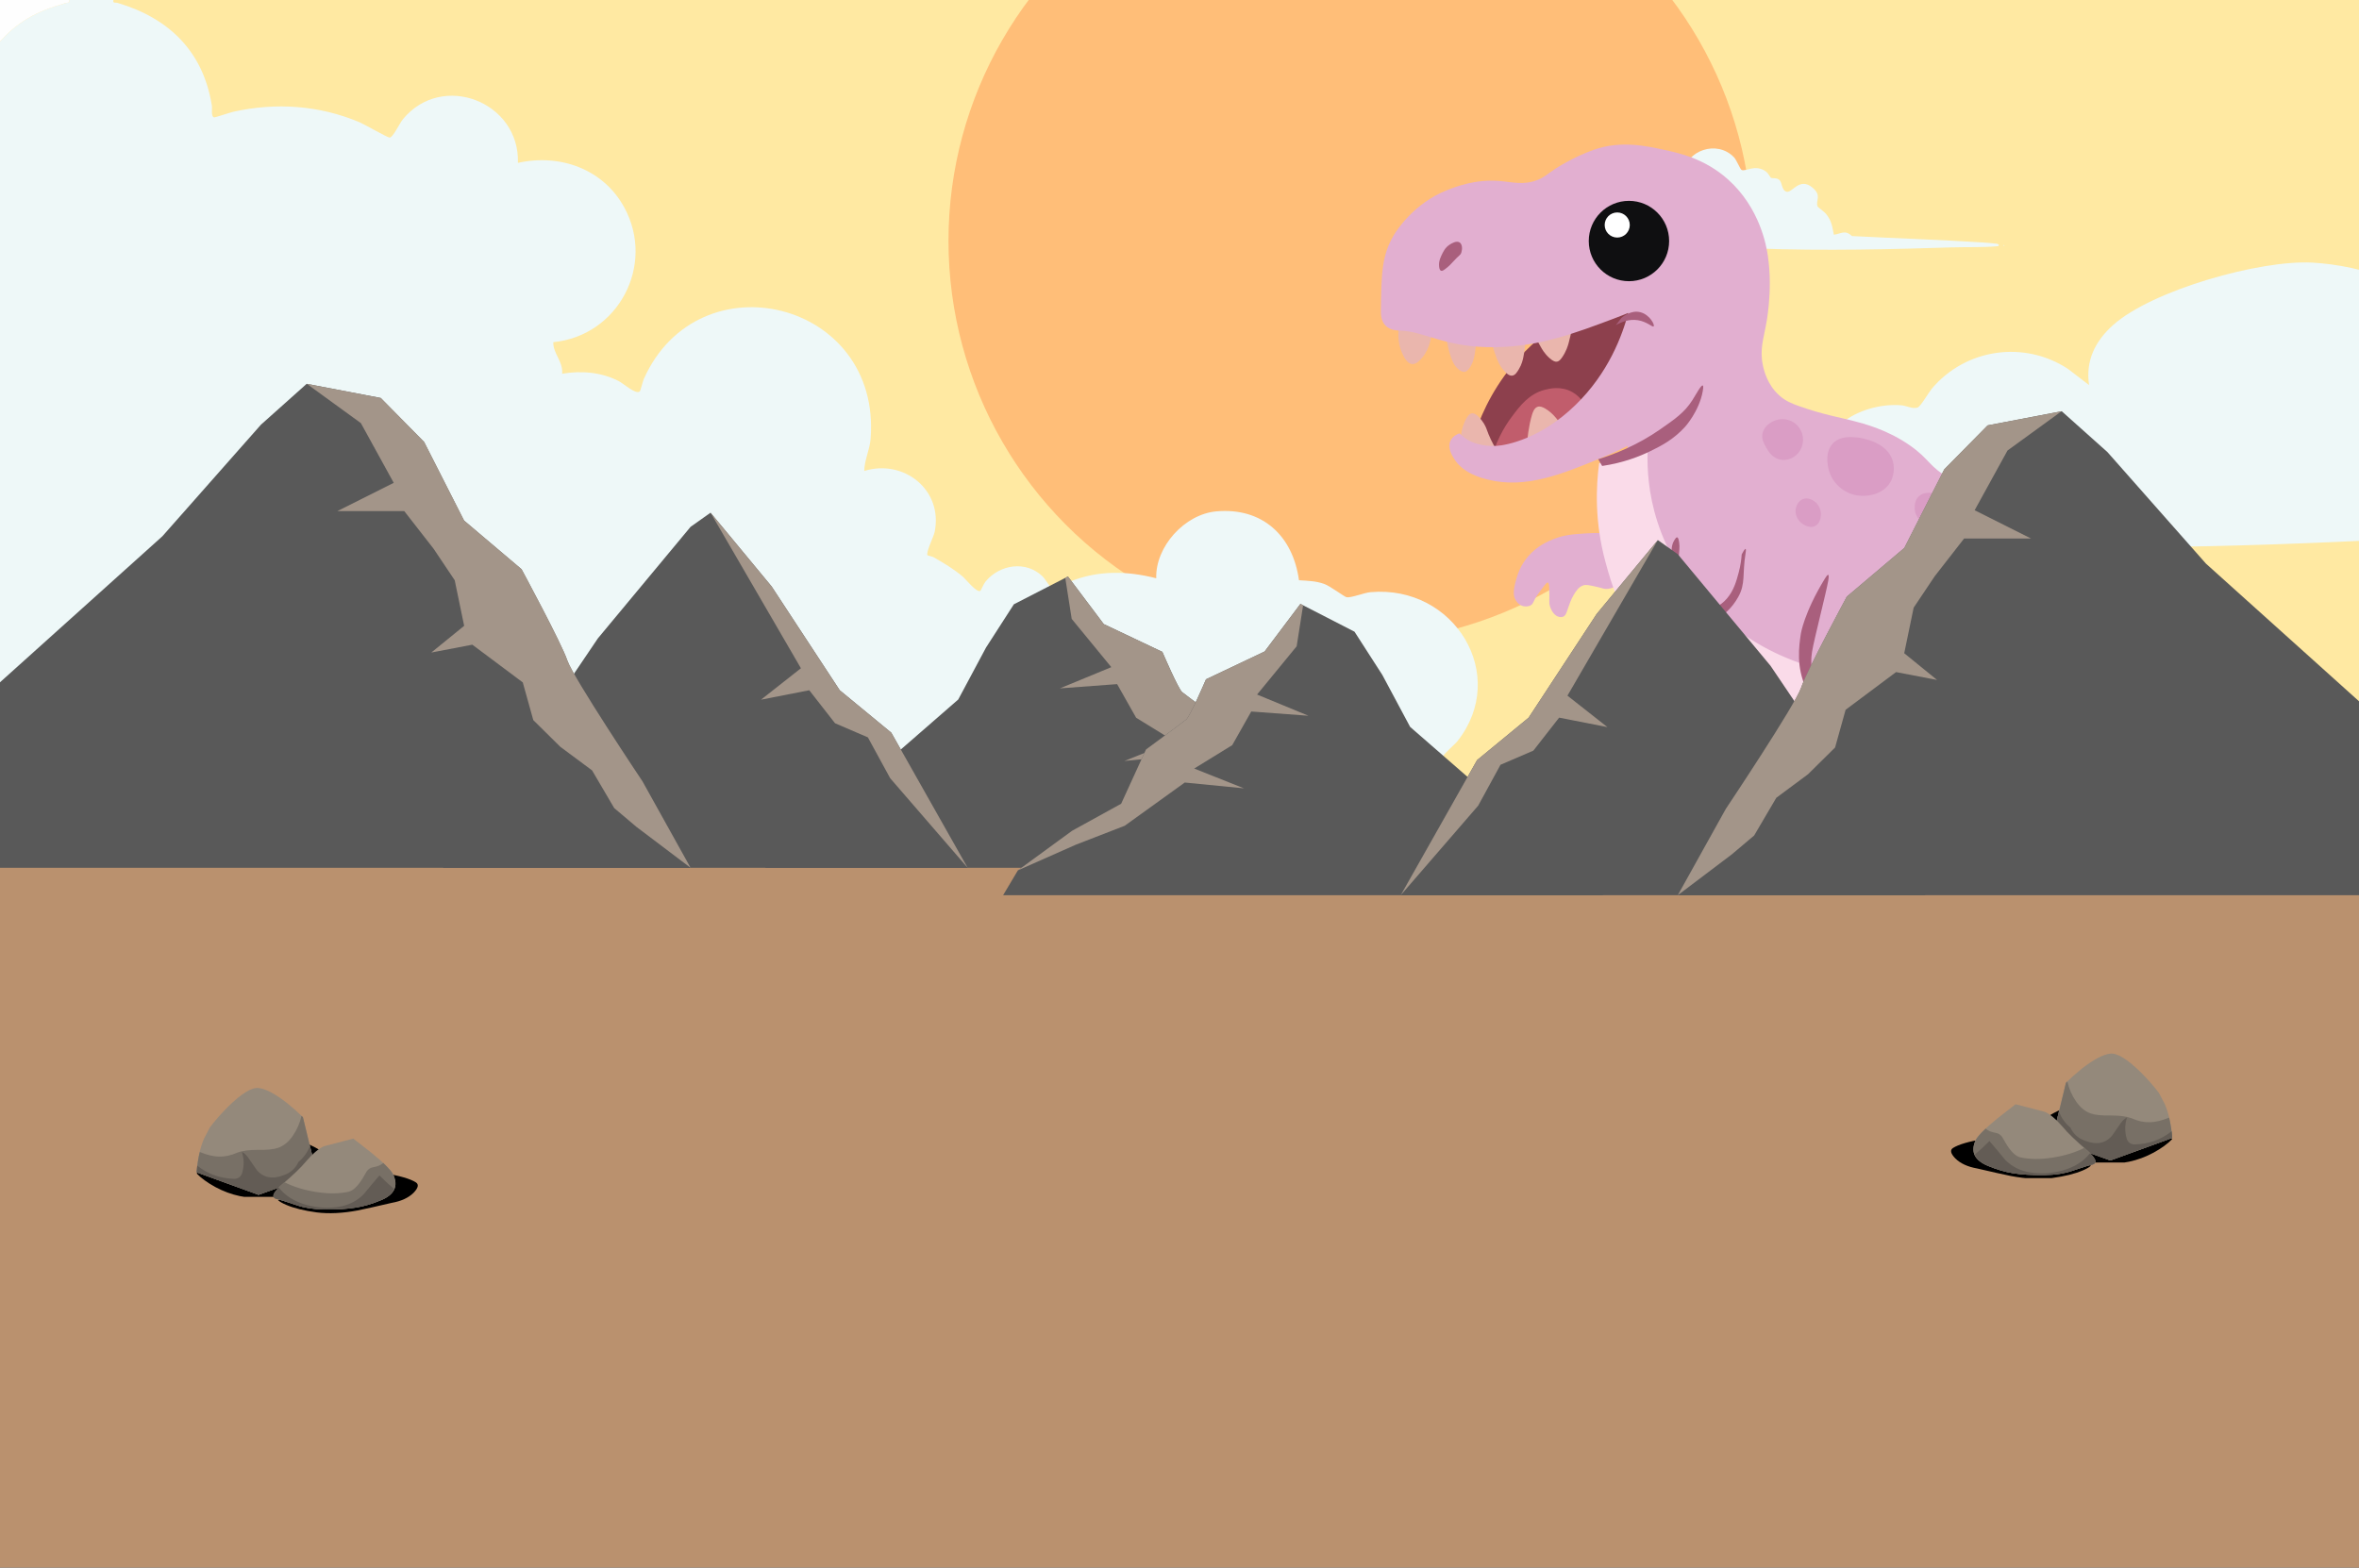 <?xml version="1.0" encoding="UTF-8"?>
<svg id="Layer_1" data-name="Layer 1" xmlns="http://www.w3.org/2000/svg" xmlns:xlink="http://www.w3.org/1999/xlink" viewBox="0 0 1625.01 1080">
  <rect x="0" y="0" width="1625.01" height="1080" fill="#333333" stroke="none"/>
  <defs>
    <style>
      .cls-1 {
        fill: none;
      }

      .cls-2 {
        fill: #8d404d;
      }

      .cls-3 {
        fill: #595959;
      }

      .cls-4 {
        fill: #0f0f11;
      }

      .cls-5 {
        fill: #a39589;
      }

      .cls-6 {
        fill: #ba916e;
      }

      .cls-7 {
        fill: #635c55;
      }

      .cls-7, .cls-8, .cls-9, .cls-10 {
        fill-rule: evenodd;
      }

      .cls-11 {
        fill: #eef8f8;
      }

      .cls-12 {
        clip-path: url(#clippath-1);
      }

      .cls-13 {
        clip-path: url(#clippath-3);
      }

      .cls-14 {
        clip-path: url(#clippath-2);
      }

      .cls-15 {
        fill: #a95f7d;
      }

      .cls-16 {
        fill: #fadbe9;
      }

      .cls-17 {
        fill: #fff;
      }

      .cls-18 {
        fill: #e2afd0;
      }

      .cls-19 {
        fill: #ffe9a2;
      }

      .cls-20 {
        fill: #fefefe;
      }

      .cls-21 {
        fill: #c15d6c;
      }

      .cls-9 {
        fill: #787066;
      }

      .cls-22 {
        fill: #ffbe78;
      }

      .cls-23 {
        fill: #eab6ad;
      }

      .cls-10 {
        fill: #94897b;
      }

      .cls-24 {
        clip-path: url(#clippath);
      }

      .cls-25 {
        fill: #da9dc5;
      }
    </style>
    <symbol id="_id28_spbrqqieg" data-name="  id28 spbrqqieg" viewBox="0 0 24.89 7.43">
      <g id="_id29_spbrqqieg" data-name="  id29 spbrqqieg">
        <path class="cls-8" d="M24.55,1.94c.57.37.43.98-.4,1.85-.9.9-2.2,1.5-3.9,1.8-2.57.6-4.58,1.05-6.05,1.35-2.67.5-5.1.62-7.3.35-2.23-.3-4.05-.75-5.45-1.35-.7-.3-1.18-.58-1.45-.85L9.55.94C12.28-.06,15.45-.26,19.05.34c2.67.43,4.5.97,5.5,1.6Z"/>
      </g>
    </symbol>
    <symbol id="_id30_spbrqqieg" data-name="  id30 spbrqqieg" viewBox="0 0 25.46 11.41">
      <g id="_id31_spbrqqieg" data-name="  id31 spbrqqieg">
        <path class="cls-8" d="M7.35.05c6.57-.3,11.63.78,15.2,3.25,1.33.9,2.22,1.85,2.65,2.85.4.9.33,1.53-.2,1.9-1.2.8-2.6,1.43-4.2,1.9-2.17.63-4.98,1.1-8.45,1.4-3.2.27-6.22-.37-9.05-1.9-1.4-.77-2.5-1.57-3.3-2.4C0,7.05,7.35.05,7.35.05Z"/>
      </g>
    </symbol>
    <clipPath id="clippath">
      <rect class="cls-1" x="135.49" y="780.41" width="98.61" height="44.19"/>
    </clipPath>
    <clipPath id="clippath-1">
      <rect class="cls-1" x="191.46" y="806.6" width="96.43" height="28.77"/>
    </clipPath>
    <clipPath id="clippath-2">
      <rect class="cls-1" x="1397.71" y="756.73" width="98.61" height="44.19"/>
    </clipPath>
    <clipPath id="clippath-3">
      <rect class="cls-1" x="1343.92" y="782.92" width="96.43" height="28.77"/>
    </clipPath>
  </defs>
  <rect class="cls-6" y="493.65" width="1625.01" height="586.35"/>
  <rect class="cls-19" width="1625.01" height="586.35"/>
  <circle class="cls-22" cx="930.3" cy="165.95" r="276.93"/>
  <path class="cls-11" d="M53.75,0h24.38c-.53,2.57,1.28,1.53,2.77,1.97,35.44,10.49,59.07,33.41,65.04,70.76.34,2.13-.75,7.48,1.5,8.13.67.19,11.15-3.39,13.4-3.89,29.28-6.49,59.14-4.44,86.8,7.25,3.44,1.45,19.31,10.6,20.77,10.58,2.3-.04,6.83-9.85,9.09-12.61,27.09-33.02,80.64-11.96,79.26,30.03,28.99-6.49,58.87,4.23,73.29,30.73,21.65,39.77-4.28,88.44-48.91,92.79-.28,7.72,6.84,13.27,6.1,21.74,13.22-2.2,26.85-1.14,38.91,5.05,3.43,1.76,11.68,9.39,14.53,7.21.52-.4,2.09-7.06,2.82-8.68,37.8-84.53,163.73-53.93,156.22,41.25-.6,7.6-4.25,14.61-4.38,22.15,27.43-8.39,54.35,13.24,48.52,41.95-.71,3.48-6.37,14.52-4.88,16.24.15.17,3.08.66,4.29,1.35,6.87,3.91,13.84,8.11,19.88,13.23,2.25,1.91,9.81,11.53,12.22,9.81.3-.21,2.24-4.84,3.58-6.44,9.8-11.78,27.79-14.51,39.19-3.53,2.18,2.1,5.86,9.19,8.23,9.17.81,0,8.3-4.57,10.3-5.39,19.53-8.01,39.54-7.62,59.8-2.45-.64-21.84,19.61-44.13,41.38-46.09,31.76-2.85,52.76,16.82,56.96,47.45,6.11.41,11.6.47,17.45,2.57,3.97,1.42,13.94,8.91,15.3,9.13,3.31.54,12.01-3.08,16.51-3.48,57.79-5.13,95.77,57.08,59.99,102.55-1.79,2.28-9.38,8.7-9.81,10.27-.46,1.68,2.26,9.67,2.52,12.82.54,6.63-.2,13.21-1.78,19.6,12.27,1.75,24.51,9.1,32.25,18.67,1.04,1.29,2.05,1.96,1.71,3.95H-48.12l-.87-.87V85.24c9.56-1.1,18.16-2.41,27.82-.92.89-19.26,6.75-38.51,19.23-53.42C11.45,14.89,25.35,7.82,45.06,2.15c1.44-.42,3.09.16,2.6-2.15h6.1Z"/>
  <path class="cls-20" d="M47.66,0c.5,2.31-1.15,1.73-2.6,2.15C25.35,7.82,11.45,14.89-1.95,30.91c-12.47,14.91-18.34,34.16-19.23,53.42-9.66-1.49-18.26-.18-27.82.92V0H47.66Z"/>
  <path class="cls-11" d="M1247.51,350.55c-3.83-23.77,2.84-43.91,21.31-59.17,10.74-8.87,27.09-13.31,40.94-12.15,3.55.3,7.62,2.68,11.16,1.57,2.08-.65,7.71-10.49,9.73-12.9,23.21-27.7,63.57-33.64,93.88-13.74l14.53,11.14c-2.52-16.81,4.23-30.31,16.54-41.33,27-24.16,101.37-44.98,137.14-43.04,32.26,1.76,86.86,15.27,91,53.93l7.83-.87v134.83c-13.36,2.09-26.97,1.95-40.48,2.62-113.12,5.62-229.82,8.88-343.06.85-40.55-2.87-93.86-7.57-132.8-17.81-.75-.2-7.35-1.36-5.21-3.05,2.34.94,6.03-.87,7.4-.87h70.09Z"/>
  <path class="cls-11" d="M1219.85,122.44c1.29.75,3.84-.24,5.88,1.53s1.44,7.22,4.99,8.12c3.87.98,8.85-10.23,17.69-2.94,6.81,5.61,2.17,8.83,3.58,12.92.28.82,4.28,3.47,5.54,4.92,4.07,4.67,4.62,8.85,5.72,14.73,5.48-.75,7.52-3.57,12.57.92,30.08,1.55,60.52,2.51,90.4,4.43,2.6.17,6.29.5,8.87.8,1.3.15,2.65.7,1.28,1.74-10.6.99-21.19.5-31.81.84-78.91,2.49-191.4,5.2-266.65-17.11-1.01-.3-3.68-.72-3.66-1.98,18.24-.12,36.43,2.35,54.68,2.42-.03-3.31,6.52-7.04,6.96-7.82,1.35-2.4-1.53-5.74,4.1-9.4,5.12-3.33,7.33.11,11.13-1.03,1.18-.35,1.91-1.83,2.93-2.32,1.53-.73,5.33-1.63,6.02-2.72.76-1.22-.83-8.1-.5-10.92,1.87-16.15,23.27-23.29,34.84-11.27,1.84,1.91,4.21,8.09,5.22,8.73,2.57,1.61,9.53-4.35,16.99,1.26,1.48,1.11,2.92,3.96,3.24,4.15Z"/>
  <g>
    <path class="cls-2" d="M1067.14,227.68c-9.42,7.02-23.49,19.29-35.62,38.32-11.72,18.4-16.92,35.72-19.39,47.04,55.09,15.11,77.95,6.13,88.67-4.81,11.19-11.42,6.7-22.49,23.75-48.39,16.77-25.48,32.21-31.63,29.46-41.33-3.18-11.19-27.03-14.68-42.53-13.23-23.43,2.2-38.91,16.75-44.33,22.39Z"/>
    <path class="cls-21" d="M1092.69,280.88c-1.04-2.3-3.73-7.39-9.46-10.67-7.93-4.54-16.13-2.42-19.1-1.65-10.86,2.81-17.05,10.92-22.99,18.94-4.59,6.2-11.5,17.29-15.18,33.55,33.02,6.26,60.08-3.63,66.73-20.62,1.34-3.43,2.91-9.85,0-19.54Z"/>
    <path class="cls-23" d="M1076.76,295.16c-2.28-4.09-6.37-10.21-12.32-13.68-1.98-1.15-3.69-1.74-5.26-1.2-2.34.8-3.31,3.7-3.91,5.71-2.26,7.63-3.19,16.35-3.61,22.09,8.37-4.31,16.73-8.61,25.1-12.92Z"/>
    <path class="cls-23" d="M1031.67,311.36c-3.92-6.34-6.09-11.42-7.36-15.01-.36-1-1.27-3.67-3.46-6.52-1.35-1.76-4.17-5.45-7.06-5.05-.55.08-2.48.5-4.81,5.71-1.44,3.23-3.4,9.1-2.71,17.58,8.47,1.09,16.93,2.19,25.4,3.28Z"/>
    <path class="cls-23" d="M986.28,226.02c-.03,5.3-.99,13.91-6.76,20.59-1.56,1.8-3.92,4.46-6.76,4.21-3.75-.33-6-5.52-7.06-7.97-4.25-9.81-2.1-20.29,0-26.75,6.86,3.31,13.73,6.61,20.59,9.92Z"/>
    <path class="cls-23" d="M995.9,229.33c.53,5.06,1.44,9.24,2.25,12.32,2,7.58,3.94,10.49,6.16,12.47,2.6,2.32,4.22,2.17,4.66,2.1.57-.09,2.26-.49,4.36-4.36,2.07-3.81,2.5-7.24,2.86-10.07,1.68-13.23,1.84-13.74,1.2-14.58-2.69-3.53-11.55-2.37-21.49,2.1Z"/>
    <path class="cls-23" d="M1050.91,231.58c-.12,5.92-.82,10.76-1.5,14.28-.39,1.99-1.08,5.15-3.16,8.57-1.27,2.09-2.52,4.09-4.51,4.36-2.3.31-4.3-1.86-5.86-3.61-2.73-3.04-4.29-6.31-6.31-12.32-1.08-3.19-2.39-7.46-3.61-12.62,8.32.45,16.63.9,24.95,1.35Z"/>
    <path class="cls-23" d="M1083.23,224.07c-.82,5.03-1.83,9.25-2.72,12.47-.43,1.56-1.58,5.61-4.51,9.77-1.16,1.64-2.12,2.63-3.46,2.86-1.02.17-2.49-.06-5.26-2.55-3.46-3.11-5.26-6.44-6.01-7.81-1.57-2.88-3.94-7.1-7.21-12.47,9.72-.75,19.44-1.5,29.17-2.25Z"/>
    <path class="cls-18" d="M1225.75,272.51c-8.53-7.57-10.74-17.68-11.45-21.17-2.2-10.77.7-18.67,2.08-26.72,0,0,5.14-23.8,1.39-48.59-.96-6.35-5.33-32.68-27.42-52.41-16.17-14.45-33.85-18.22-44.42-20.48-11.58-2.47-29.27-6.52-47.89,0-14.59,5.11-26.72,13.19-26.72,13.19-6.01,4-7.44,5.8-12.15,7.64-9.87,3.85-17.49,1.37-26.72.69-16.38-1.2-29.39,3.9-35.4,6.25-23.4,9.16-35.38,28.55-36.79,30.89-8.51,14.2-8.68,26.82-9.02,52.06-.03,2.55.02,7.2,3.12,10.41,3.26,3.38,8.23,3.43,9.72,3.47,17.88.48,31.38,12.08,66.64,11.45,30.04-.53,54-9.54,81.21-19.78,4.1-1.54,7.45-2.89,9.72-3.82-4.07,15.32-13.5,41.26-36.44,63.51-23.65,22.95-46.89,27.64-54.49,28.11-10.27.64-17.7-3.12-17.7-3.12-3.52-1.79-6.04-3.96-7.64-5.55-1.44.52-4.76,1.95-6.25,5.21-2.12,4.66,1.01,9.81,2.43,12.15,6.25,10.28,18.99,13.44,23.6,14.58,25.92,6.42,51.09-3.9,77.74-14.92,7.81-3.23,14.13-6.22,18.39-8.33-3.12,13.61-8.1,44.32,5.55,77.39,15.72,38.07,46.55,56.09,66.98,68.02,40.31,23.55,78.18,25.57,106.2,27.07,26.38,1.41,39.73-1.73,46.85-3.82,24.97-7.31,40.86-21.34,52.06-31.24,9.12-8.05,28.55-25.59,41.99-55.53,4.78-10.64,13.62-30.91,13.19-58.31-.2-12.62-.99,10-14.1-9.77-.68-1.02,11.67,10.9-9.43,4.37-3.48-1.08-10.01-27.51-12.83-24.28-2.49,2.87-1.17,5.16-.49,6.95,2.35,6.24-.31,5.15,2.85,8.82,10.61,12.31-12.64-11.16-13.21-8.65-.95,4.2-2.65,11.72-9.02,18.39-9.28,9.71-21.66,10.5-25.68,10.76-12.61.8-22.06-4.15-29.15-7.98-14.21-7.68-13.47-12.82-27.42-22.56-15.49-10.81-31.37-14.92-39.56-17.03-9.34-2.41-20.16-4.15-36.79-10.04-4.88-1.73-9.19-3.43-13.54-7.29Z"/>
    <path class="cls-15" d="M1006.67,173.96c-.69,2.07-1.54,1.67-5.65,6.29-.88.99-2.8,3.21-5.83,5.37-.91.65-1.79,1.2-2.55.91-1.24-.48-1.33-2.93-1.37-3.83-.05-1.45.14-3.51,1.64-6.65,1.32-2.78,2.63-5.52,5.65-7.47,1.1-.71,4.68-3.03,6.92-1.55,1.92,1.27,1.92,4.7,1.18,6.92Z"/>
    <circle class="cls-4" cx="1122.11" cy="166.06" r="27.68"/>
    <circle class="cls-17" cx="1114.04" cy="155.02" r="8.65"/>
    <path class="cls-25" d="M1235.91,291.23c-5.19-3.56-10.73-2.24-11.67-2-4.19,1.08-9.26,4.43-10.19,9.66-.64,3.65,1.02,6.61,2.44,9.14,1.46,2.59,4.19,7.46,9.75,8.62,4.91,1.03,8.88-1.48,9.66-2,4.52-3,6.71-8.53,6.01-13.67-.83-6.08-5.39-9.33-6.01-9.75Z"/>
    <path class="cls-25" d="M1250.45,362.37c3.22-1.71,3.71-5.76,3.83-6.79.47-3.92-1.29-8.2-4.79-10.45-.83-.54-4-2.57-7.45-1.31-3.77,1.38-4.77,5.55-4.92,6.18-.95,4,.95,7.98,3.66,10.27.27.23,5.33,4.39,9.66,2.09Z"/>
    <path class="cls-25" d="M1319.24,352.62c-.13-.58-1.51-7.02,2.7-10.8,3.05-2.74,7.1-2.35,8.97-2.18,6.88.65,11,5.89,12.19,7.58,1.46,2.07,4.45,6.32,2.96,10.88-1.1,3.38-4.05,5.06-4.88,5.49-5.19,2.69-10.91-.18-12.97-1.22-2.16-1.08-7.6-3.81-8.97-9.75Z"/>
    <path class="cls-18" d="M1108.68,367.51c-4-.27-9.71-.46-16.53,0-8.64.58-14.61.98-21.82,3.84-3.96,1.57-11.22,4.54-17.56,11.85-5.88,6.78-7.67,13.51-8.86,17.98-1.94,7.28-.97,10.28,0,12.02.39.71,1.93,3.46,5.11,4.35.37.1,3.43.91,5.8-.77,1.19-.84,1.15-1.56,2.64-4.35,1.03-1.93,2.59-3.99,5.71-8.1,1.82-2.4,2.5-3.15,3.07-2.98.74.22.85,1.88.94,3.66.41,8.68-.32,9.53.43,12.36.16.61,1.71,6.17,5.88,7.5.48.15,1.92.62,3.32,0,1.78-.78,2.32-2.8,3.15-5.28.89-2.64,2.23-6.64,4.09-9.72,1.51-2.5,3.45-5.7,6.9-6.65,1.84-.5,4.24.03,9.04,1.11,3.84.86,4.04,1.21,5.53,1.36,2.55.26,6.29-.31,11.25-4.35-2.7-11.28-5.4-22.56-8.1-33.84Z"/>
    <path class="cls-25" d="M1302.08,332.33c3.94-6.61,2.08-13.64,1.83-14.54-3.97-14.11-23.34-16.26-24.47-16.37-4.24-.41-11.67-1.13-16.63,3.83-7.1,7.09-2.81,19.43-2.44,20.46,2.87,7.91,10.11,14.15,18.81,15.59,7.53,1.25,18.02-.79,22.9-8.97Z"/>
    <path class="cls-18" d="M1216.34,479.01c5.62,8.47,7.01,17.18,7.01,17.18.02.15.12.7.2,1.44.33,2.89.4,7.64-1.21,17.56-1.48,9.13-3.35,16.08-6,25.47-3.54,12.53-3.93,11.01-4.92,16.58-.74,4.14-.81,6.64-2.83,9.3-2.5,3.29-5.97,4.2-10.72,5.66-17.01,5.25-14.36,6.63-20.01,7.08-10.13.79-12.18-4.16-23.45-2.63-4.99.68-4.96,1.7-9.3,1.82-6.21.17-11.07-1.78-17.99-4.65-5.45-2.26-8.17-3.38-10.34-5.46-.94-.9-7.6-7.44-6.03-15.16.81-4.01,3.48-6.61,6.03-9.1.79-.77,3.5-3.32,8.73-5.86,8.34-4.06,11.09-2.27,18.8-6.27,2.37-1.23,5.31-2.79,8.29-5.86,4.16-4.29,5.51-8.55,7.48-14.76,1.03-3.23,1.26-4.99.4-6.47-1.17-2.04-3.7-2.37-5.26-2.83-7.25-2.16-10.67-12.3-13.34-20.22-2.42-7.17-4.46-13.01-2.83-20.42.35-1.59,2.47-10.55,8.84-15.09,18.96-13.52,61.46,22.13,68.46,32.68Z"/>
    <path class="cls-16" d="M1101.58,319.09c-2.2,16.3-3.16,40.47,4.33,67.99,4,14.72,10.22,37.57,29.98,59.03,19.34,21,41.1,29.22,54.08,33.95,30.83,11.24,57.01,9.37,76.02,8.08,16.45-1.12,39.87-4.48,66.7-14.52-17.37.03-42.22-1.69-70.72-9.89-18.96-5.46-41.58-11.97-65.52-29.98-10.58-7.96-40.89-31.42-54.7-74.17-6.3-19.49-7.13-36.7-6.8-48.21-5.77,2.05-12.39,4-19.78,5.54-4.81,1-9.36,1.7-13.6,2.19Z"/>
    <path class="cls-15" d="M1139.15,224.83c.88-.99-2.67-7.95-8.99-9.68-6.75-1.85-12.64,3.36-13.23,3.89-1.3,1.67-2.59,3.34-3.89,5.02,4.02-2.3,9.32-4.35,15.13-3.46,6.44.99,10.21,5.11,10.98,4.24Z"/>
    <path class="cls-18" d="M1199.39,377.82c.77,5.2,1.27,13.83-1.98,23.51-1.31,3.92-3.6,10.52-9.68,16.6-4.05,4.05-7.83,6.06-11.66,7.9-6.43,3.1-15.98,7.71-24.11,5.33-1.23-.36-3.92-1.31-5.73,0-1.5,1.08-1.63,3.16-1.78,4.54-.78,7.21-3.82,12.56-7.11,18.38-3.18,5.6-4.91,5.89-5.53,5.93-2.81.17-5.12-3.46-5.93-4.74-2.59-4.07-3.27-9.02-4.35-17.39-.27-2.13-.49-4.15-1.38-4.35-1.06-.23-2.42,2.25-3.56,4.35-3.43,6.33-3.12,9.53-6.52,13.04-.96.99-2.46,2.51-3.95,2.17-1.59-.36-2.41-2.66-2.96-4.94-2.8-11.6,0-20.55,0-20.55,2.14-8.55,7.83-13.16,15.02-19.96,1.73-1.64,11.41-10.64,19.99-14,4.29-1.68,8.29-4.2,12.77-5.29.2-.05.87-.2,1.56-.7,1.69-1.2,2.08-3.38,2.23-4.31.96-6.06.12-11.34,1.11-13.22,1.5-2.84,10.18-3.47,43.55,7.67Z"/>
    <path class="cls-15" d="M1148.99,428.55c8.16-1.19,14.95-3.14,20.18-5.01,10.05-3.59,15.62-5.59,20.42-11.17,4.78-5.55,6.53-12.04,8.09-17.81,1.39-5.13,1.89-9.53,2.1-12.6.92-1.75,2.15-3.93,2.66-3.75.47.17.12,2.29,0,3-2.35,14.3.18,20.71-5.06,30.11-4.47,8.01-10.17,12.32-13.09,13.93-5.02,2.76-10.52,4.76-18.65,6.43-5.21,1.07-9.92.59-13.05.91"/>
    <path class="cls-15" d="M1151.74,376.45c.07-.41.42-2.32,1.68-4.35.53-.85,1.23-1.98,1.89-1.88.88.13,1.21,2.34,1.4,3.63.47,3.26.05,4.85-.28,9.53-.31,4.41-.12,5.56-1.19,7.22-.95,1.47-2.19,2.26-2.87,2.66-7.4,4.37-16.61,5.54-16.61,5.54-5.37.68-11.66,5.07-20.71,15.4-.86-2.36-1.35-2.46-2.21-4.82,7.48-4.63,12.31-11.66,17.25-13.95,5.79-2.69,14.37-5.1,17.66-6.31.94-.35,1.15-.41,2-.94.95-.6,1.48-1.23,1.79-3.54.54-4.03-.4-4.72.21-8.2Z"/>
    <path class="cls-18" d="M1357.67,415.93c3.35,16.3.81,26.88-2.39,33.67-3.33,7.1-6.22,14.4-9.55,21.49-1.25,2.66-3.11,6.57-2.87,11.7.21,4.38,1.84,7.27,3.1,10.03,2.39,5.21,3.29,10.56,5.08,21.25.58,3.45.33,2.94,1.37,29.61.24,6.2.56,14.18-1.37,23.17-.55,2.55-1.4,5.76-3.41,9.31-2.43,4.32-5.3,6.93-7.16,8.6-2.36,2.11-8.1,7.13-16.48,9.08-4.99,1.16-7.08.34-15.28,0-11.99-.49-12.37,1.06-22.45.86-11.66-.24-23.63-.48-32.24-8.5-1.87-1.75-6.94-6.47-6.93-13.14,0-5.54,3.52-9.86,5.02-11.7,2.26-2.78,4.47-4.24,7.88-6.45,7.53-4.88,10-4.14,15.76-8.6,2.29-1.77,4.78-3.73,6.93-7.16,1.51-2.42,2.38-5.87,4.06-12.66,1.7-6.88,1.63-8.25.96-9.55-1.36-2.61-4.27-3.18-7.16-4.3-4.4-1.7-7.71-4.88-14.33-11.22-8.29-7.95-16.85-21.49-20.78-37.73-3.1-12.85-2.27-23.11-1.67-29.85,1.5-16.77,6.66-29.75,10.51-37.64,34.47,6.58,68.94,13.15,103.41,19.73Z"/>
    <path class="cls-15" d="M1342.53,477.13c1.46-.46,2.95-.96,4.46-1.49.7-.25,1.4-.49,2.08-.74,3.69-6.65,7.99-16.26,10.11-28.4,2.88-16.52,1-33.64-.59-33.75-.58-.04-1.35,2.13-1.64,3.12-.61,2.16-.34,3.98-.3,4.31.74,5.42-2.5,26.07-2.68,27.21-1.06,6.68-3.74,16.94-11.45,29.73Z"/>
    <path class="cls-15" d="M1259.4,489.12c-11.65-17.9-12.64-31.14-11.15-40.14,1.45-8.8,9.74-40.69,11.15-48.91.63-3.68.12-3.97,0-4.01-.6-.22-1.87,1.84-2.38,2.68-14.37,23.55-16.5,37.91-16.5,37.91-1.27,8.55-3.38,22.71,3.72,37.91,3.14,6.73,7.1,11.56,9.96,14.57h5.2Z"/>
    <path class="cls-15" d="M1100.95,316.4c11.38-3.55,26.94-9.69,42.23-20.29,10.84-7.52,17.17-11.9,22.54-20.29,2.55-3.98,6.06-10.69,7.21-10.22.68.28.21,2.9,0,4.06-2.54,13.83-12.17,24.42-12.17,24.42-8.01,8.81-16.43,13.06-23.64,16.61-7.25,3.57-18.55,8.14-33.47,10.35-.9-1.55-1.8-3.09-2.71-4.64Z"/>
    <path class="cls-23" d="M1323.58,595.06c.1-1.25.5-7.93-4.47-13.73-4.96-5.8-11.61-6.44-12.86-6.54-2.18,2.17-5.51,6.05-7.85,11.77-1.97,4.82-2.49,9.12-2.62,11.99,3.26.76,8.54,1.57,14.93.65,5.66-.81,10.04-2.68,12.86-4.14Z"/>
    <path class="cls-23" d="M1288.37,596.92c.29-3.82.21-10.32-3.05-16.78-1.37-2.71-3.23-6.27-7.19-7.85-1.55-.62-2.96-.75-3.92-.76-2.59,2.77-4.64,5.19-6.1,6.98-5.13,6.27-6.13,8.59-6.54,10.9-.27,1.55-.75,4.25.76,6.1,1.68,2.05,4.87,1.93,7.19,1.85,5.28-.18,11.22-.32,18.86-.44Z"/>
    <path class="cls-23" d="M1257.31,590.05c.46-5.2.88-9.18,1.31-12.42.13-.98.41-3.04,0-5.67-.22-1.38-.45-2.87-1.31-4.25-1.95-3.14-5.95-3.78-7.08-3.92-3.55,5.83-6.31,10.06-8.61,13.13-.53.71-2.16,2.86-2.83,6.05-.31,1.49-.61,2.89,0,4.24,1.19,2.62,4.97,3.19,7.74,3.61,2.27.34,6.06.58,10.79-.76Z"/>
    <path class="cls-23" d="M1173.22,580.09c.3-2.1.89-8.35-2.74-14.8-2.66-4.72-6.32-7.31-8.21-8.46-1.69.95-3.65,2.27-5.6,4.1-3.26,3.07-4.78,6.25-7.71,12.44-2.71,5.71-2.6,6.85-2.11,7.59,1.07,1.62,4.05,1.38,6.84,1.12,7.38-.69,13.92-1.37,19.53-1.99Z"/>
    <path class="cls-23" d="M1141.14,579.22c1.5-3.51,3.71-10.1,2.36-17.41-.13-.68-1.23-6.36-4.6-8.83-.5-.37-1.56-1.12-2.98-1.12-1.47,0-2.56.82-3.11,1.24-6.89,5.33-11.96,9.24-13.68,16.45-.75,3.14-.3,4.52,0,5.19,1.23,2.77,4.46,3.75,6.96,4.48,2.7.78,7.97,1.81,15.05,0Z"/>
    <path class="cls-23" d="M1127.74,567.9c.3-2.1.89-8.35-2.74-14.8-2.66-4.72-6.32-7.31-8.21-8.46-1.69.95-3.65,2.27-5.6,4.1-3.26,3.07-4.78,6.25-7.71,12.44-2.71,5.71-2.6,6.85-2.11,7.59,1.07,1.62,4.05,1.38,6.84,1.12,7.38-.69,13.92-1.37,19.53-1.99Z"/>
  </g>
  <path class="cls-11" d="M1380.29,168.75c.57.29.57.58,0,.87v-.87Z"/>
  <g>
    <g>
      <g id="_id0_spbrqqieg" data-name="  id0 spbrqqieg">
        <path class="cls-3" d="M940.48,597.89h-413.55l133.16-115.95,19.16-35.83,19.16-29.77,35.4-18.19,1.84-.97,24.68,32.8,40.38,19.16s11.04,25.77,13.64,27.71c2.49,2.06,27.71,20.68,27.71,20.68l17.1,37.35,33.78,18.62,37.35,27.28,10.18,17.1Z"/>
      </g>
      <g id="_id1_spbrqqieg" data-name="  id1 spbrqqieg">
        <path class="cls-5" d="M930.3,580.79l-39.84-17.65-33.78-13.1-41.35-29.77-40.81,4.01,34.32-13.64-26.2-16.13-13.1-23.17-39.41,2.92,35.4-14.61-27.28-33.24-4.44-28.26,1.84-.97,24.68,32.8,40.38,19.16s11.04,25.77,13.64,27.71c2.49,2.06,27.71,20.68,27.71,20.68l17.1,37.35,33.78,18.62,37.35,27.28Z"/>
      </g>
    </g>
    <g>
      <g id="_id2_spbrqqieg" data-name="  id2 spbrqqieg">
        <path class="cls-3" d="M666.58,597.89h-361.48l106.74-158.06,63.87-76.86,13.75-9.74,42.11,50.88,46.88,71.45,35.51,29.23,52.61,93.1Z"/>
      </g>
      <g id="_id3_spbrqqieg" data-name="  id3 spbrqqieg">
        <path class="cls-3" d="M475.72,597.89H-142.11l253.98-228.43,67.88-76.86,31.5-28.15,50.99,9.74,29.88,30.31,27.5,54.13,39.62,33.56s27.5,50.88,31.5,62.79,51.75,83.36,51.75,83.36l33.24,59.54Z"/>
      </g>
      <g id="_id4_spbrqqieg" data-name="  id4 spbrqqieg">
        <path class="cls-5" d="M475.72,597.89l-37.24-28.15-15.37-12.99-15.26-25.98-21.87-16.24-18.62-18.4-7.25-25.98-34.75-25.98-28.26,5.41,22.63-18.4-6.5-31.4-14.51-21.65-20.24-25.98h-46.12l38.86-19.49-22.63-41.14-37.24-27.06,50.99,9.74,29.88,30.31,27.5,54.13,39.62,33.56s27.5,50.88,31.5,62.79c4.01,11.91,51.75,83.36,51.75,83.36l33.13,59.54Z"/>
      </g>
      <g id="_id5_spbrqqieg" data-name="  id5 spbrqqieg">
        <path class="cls-5" d="M666.58,597.89l-53.37-61.71-15.37-28.15-22.63-9.74-17.75-22.73-33.24,6.5,27.5-21.65-62.25-107.18,42.11,50.88,46.88,71.45,35.51,29.23,52.61,93.1Z"/>
      </g>
    </g>
  </g>
  <g>
    <g class="cls-24">
      <use width="25.46" height="11.41" transform="translate(135.49 781.22) scale(3.87)" xlink:href="#_id30_spbrqqieg"/>
    </g>
    <g id="_id32_spbrqqieg" data-name="  id32 spbrqqieg">
      <path class="cls-10" d="M208.7,769.76l9.49,39.12-40.09,14.33-42.61-15.49c.52-8.65,2.19-16.4,5.04-23.24l4.07-7.75c3.61-4.78,7.75-9.49,12.4-14.14,9.3-9.17,16.33-13.49,21.11-12.98,4.91.52,11.49,4,19.76,10.46,4.13,3.35,7.75,6.59,10.85,9.68Z"/>
    </g>
    <g id="_id33_spbrqqieg" data-name="  id33 spbrqqieg">
      <path class="cls-9" d="M137.62,793.77h.19c4.78,1.94,9.04,2.97,12.78,3.1,4.26.13,8.52-.77,12.78-2.71,3.35-1.29,8.07-1.94,14.14-1.94,6.33.13,10.97-.32,13.94-1.36,3.87-1.29,7.29-4.07,10.26-8.33,2.84-4.13,4.84-8.72,6-13.75l.97.97,9.49,39.12-40.09,14.33-42.61-15.49c.39-5.04,1.1-9.68,2.13-13.94Z"/>
    </g>
    <g id="_id34_spbrqqieg" data-name="  id34 spbrqqieg">
      <path class="cls-7" d="M166.86,794.55l-.19-.97c1.94,1.03,3.75,2.91,5.42,5.62,2.71,4,4.32,6.33,4.84,6.97,4.65,5.42,10.97,6.52,18.98,3.3,4.52-1.68,7.75-4.65,9.68-8.91,3.49-2.84,6.13-6.52,7.94-11.04l4.64,19.37-40.09,14.33-42.61-15.49.39-4.65c7.23,5.81,15.75,8.84,25.57,9.11,1.29,0,2.45-.39,3.49-1.17,1.03-.9,1.68-1.94,1.94-3.1,1.29-4.52,1.29-8.98,0-13.36h0Z"/>
    </g>
    <g class="cls-12">
      <use width="24.89" height="7.43" transform="translate(191.46 807.1) scale(3.87)" xlink:href="#_id28_spbrqqieg"/>
    </g>
    <g id="_id35_spbrqqieg" data-name="  id35 spbrqqieg">
      <path class="cls-10" d="M243.37,784.47l12.4,9.68c8.52,6.97,13.49,11.88,14.92,14.72,4,8.27,1.1,14.33-8.72,18.21-5.55,2.32-11.04,3.94-16.46,4.84-6.07,1.03-13.49,1.48-22.27,1.36-7.23-.13-13.49-1.1-18.79-2.91-7.23-2.45-11.55-3.8-12.98-4.07-4.39-.77-3.81-3.87,1.74-9.29,8.39-7.1,14.27-12.72,17.62-16.85,4.65-5.42,8.78-8.91,12.4-10.46.52-.13,7.23-1.87,20.14-5.23h0Z"/>
    </g>
    <g id="_id36_spbrqqieg" data-name="  id36 spbrqqieg">
      <path class="cls-9" d="M270.67,808.88c4,8.27,1.1,14.33-8.72,18.21-5.55,2.32-11.04,3.94-16.46,4.84-6.07,1.03-13.49,1.48-22.27,1.36-7.23-.13-13.49-1.1-18.79-2.91-7.23-2.45-11.55-3.8-12.98-4.07-2.97-.52-3.87-1.87-2.71-4.07.9-1.68,3.29-4.26,7.17-7.75,6.33,3.23,13.69,5.49,22.08,6.78,8.27,1.29,15.62,1.22,22.08-.19,3.23-.77,6.52-3.94,9.88-9.49,1.68-2.97,2.58-4.52,2.71-4.65,1.16-1.55,2.58-2.45,4.26-2.71,2.97-.52,5.23-1.42,6.78-2.71l.2-.39c3.61,3.49,5.88,6.07,6.78,7.75h0Z"/>
    </g>
    <g id="_id37_spbrqqieg" data-name="  id37 spbrqqieg">
      <path class="cls-7" d="M261.38,809.85c3.62,3.62,6.97,6.71,10.07,9.3-1.55,3.49-4.71,6.13-9.49,7.94-5.55,2.32-11.04,3.94-16.46,4.84-6.07,1.03-13.49,1.48-22.27,1.36-7.23-.13-13.49-1.1-18.79-2.91-7.23-2.45-11.55-3.8-12.98-4.07-2.32-.39-3.36-1.36-3.1-2.91.26-1.16,1.48-2.91,3.68-5.23,4.39,5.68,10.78,9.68,19.17,12.01,7.62,2.06,15.17,2.46,22.66,1.16,6.33-1.03,11.81-3.8,16.46-8.32,4.78-5.81,8.46-10.21,11.04-13.17h0Z"/>
    </g>
  </g>
  <g>
    <g>
      <g id="_id0_spbrqqieg-2" data-name="  id0 spbrqqieg">
        <path class="cls-3" d="M690.99,616.77h413.55l-133.16-115.95-19.16-35.83-19.16-29.77-35.4-18.19-1.84-.97-24.68,32.8-40.38,19.16s-11.04,25.77-13.64,27.71c-2.49,2.06-27.71,20.68-27.71,20.68l-17.1,37.35-33.78,18.62-37.35,27.28-10.18,17.1Z"/>
      </g>
      <g id="_id1_spbrqqieg-2" data-name="  id1 spbrqqieg">
        <path class="cls-5" d="M701.17,599.66l39.84-17.65,33.78-13.1,41.35-29.77,40.81,4.01-34.32-13.64,26.2-16.13,13.1-23.17,39.41,2.92-35.4-14.61,27.28-33.24,4.44-28.26-1.84-.97-24.68,32.8-40.38,19.16s-11.04,25.77-13.64,27.71c-2.49,2.06-27.71,20.68-27.71,20.68l-17.1,37.35-33.78,18.62-37.35,27.28Z"/>
      </g>
    </g>
    <g>
      <g id="_id2_spbrqqieg-2" data-name="  id2 spbrqqieg">
        <path class="cls-3" d="M964.89,616.77h361.48l-106.74-158.06-63.87-76.86-13.75-9.74-42.11,50.88-46.88,71.45-35.51,29.23-52.61,93.1Z"/>
      </g>
      <g id="_id3_spbrqqieg-2" data-name="  id3 spbrqqieg">
        <path class="cls-3" d="M1155.75,616.77h617.83l-253.98-228.43-67.88-76.86-31.5-28.15-50.99,9.74-29.88,30.31-27.5,54.13-39.62,33.56s-27.5,50.88-31.5,62.79c-4.01,11.91-51.75,83.36-51.75,83.36l-33.24,59.54Z"/>
      </g>
      <g id="_id4_spbrqqieg-2" data-name="  id4 spbrqqieg">
        <path class="cls-5" d="M1155.75,616.77l37.24-28.15,15.37-12.99,15.26-25.98,21.87-16.24,18.62-18.4,7.25-25.98,34.75-25.98,28.26,5.41-22.63-18.4,6.5-31.4,14.51-21.65,20.24-25.98h46.12l-38.86-19.49,22.63-41.14,37.24-27.06-50.99,9.74-29.88,30.31-27.5,54.13-39.62,33.56s-27.5,50.88-31.5,62.79-51.75,83.36-51.75,83.36l-33.13,59.54Z"/>
      </g>
      <g id="_id5_spbrqqieg-2" data-name="  id5 spbrqqieg">
        <path class="cls-5" d="M964.89,616.77l53.37-61.71,15.37-28.15,22.63-9.74,17.75-22.73,33.24,6.5-27.5-21.65,62.25-107.18-42.11,50.88-46.88,71.45-35.51,29.23-52.61,93.1Z"/>
      </g>
    </g>
  </g>
  <g>
    <g class="cls-14">
      <use width="25.46" height="11.41" transform="translate(1496.32 757.53) rotate(-180) scale(3.87 -3.87)" xlink:href="#_id30_spbrqqieg"/>
    </g>
    <g id="_id32_spbrqqieg-2" data-name="  id32 spbrqqieg">
      <path class="cls-10" d="M1423.11,746.07l-9.49,39.12,40.09,14.33,42.61-15.49c-.52-8.65-2.19-16.4-5.04-23.24l-4.07-7.75c-3.61-4.78-7.75-9.49-12.4-14.14-9.3-9.17-16.33-13.49-21.11-12.98-4.91.52-11.49,4-19.76,10.46-4.13,3.35-7.75,6.59-10.85,9.68Z"/>
    </g>
    <g id="_id33_spbrqqieg-2" data-name="  id33 spbrqqieg">
      <path class="cls-9" d="M1494.19,770.09h-.19c-4.78,1.94-9.04,2.97-12.78,3.1-4.26.13-8.52-.77-12.78-2.71-3.35-1.29-8.07-1.94-14.14-1.94-6.33.13-10.97-.32-13.94-1.36-3.87-1.29-7.29-4.07-10.26-8.33-2.84-4.13-4.84-8.72-6-13.75l-.97.97-9.49,39.12,40.09,14.33,42.61-15.49c-.39-5.04-1.1-9.68-2.13-13.94Z"/>
    </g>
    <g id="_id34_spbrqqieg-2" data-name="  id34 spbrqqieg">
      <path class="cls-7" d="M1464.94,770.86l.19-.97c-1.94,1.03-3.75,2.91-5.42,5.62-2.71,4-4.32,6.33-4.84,6.97-4.65,5.42-10.97,6.52-18.98,3.3-4.52-1.68-7.75-4.65-9.68-8.91-3.49-2.84-6.13-6.52-7.94-11.04l-4.64,19.37,40.09,14.33,42.61-15.49-.39-4.65c-7.23,5.81-15.75,8.84-25.57,9.11-1.29,0-2.45-.39-3.49-1.17-1.03-.9-1.68-1.94-1.94-3.1-1.29-4.52-1.29-8.98,0-13.36h0Z"/>
    </g>
    <g class="cls-13">
      <use width="24.89" height="7.43" transform="translate(1440.35 783.41) rotate(-180) scale(3.87 -3.87)" xlink:href="#_id28_spbrqqieg"/>
    </g>
    <g id="_id35_spbrqqieg-2" data-name="  id35 spbrqqieg">
      <path class="cls-10" d="M1388.44,760.79l-12.4,9.68c-8.52,6.97-13.49,11.88-14.92,14.72-4,8.27-1.1,14.33,8.72,18.21,5.55,2.32,11.04,3.94,16.46,4.84,6.07,1.03,13.49,1.48,22.27,1.36,7.23-.13,13.49-1.1,18.79-2.91,7.23-2.45,11.55-3.8,12.98-4.07,4.39-.77,3.81-3.87-1.74-9.29-8.39-7.1-14.27-12.72-17.62-16.85-4.65-5.42-8.78-8.91-12.4-10.46-.52-.13-7.23-1.87-20.14-5.23h0Z"/>
    </g>
    <g id="_id36_spbrqqieg-2" data-name="  id36 spbrqqieg">
      <path class="cls-9" d="M1361.13,785.19c-4,8.27-1.1,14.33,8.72,18.21,5.55,2.32,11.04,3.94,16.46,4.84,6.07,1.03,13.49,1.48,22.27,1.36,7.23-.13,13.49-1.1,18.79-2.91,7.23-2.45,11.55-3.8,12.98-4.07,2.97-.52,3.87-1.87,2.71-4.07-.9-1.68-3.29-4.26-7.17-7.75-6.33,3.23-13.69,5.49-22.08,6.78-8.27,1.29-15.62,1.22-22.08-.19-3.23-.77-6.52-3.94-9.88-9.49-1.68-2.97-2.58-4.52-2.71-4.65-1.16-1.55-2.58-2.45-4.26-2.71-2.97-.52-5.23-1.42-6.78-2.71l-.2-.39c-3.61,3.49-5.88,6.07-6.78,7.75h0Z"/>
    </g>
    <g id="_id37_spbrqqieg-2" data-name="  id37 spbrqqieg">
      <path class="cls-7" d="M1370.43,786.16c-3.62,3.62-6.97,6.71-10.07,9.3,1.55,3.49,4.71,6.13,9.49,7.94,5.55,2.32,11.04,3.94,16.46,4.84,6.07,1.03,13.49,1.48,22.27,1.36,7.23-.13,13.49-1.1,18.79-2.91,7.23-2.45,11.55-3.8,12.98-4.07,2.32-.39,3.36-1.36,3.1-2.91-.26-1.16-1.48-2.91-3.68-5.23-4.39,5.68-10.78,9.68-19.17,12.01-7.62,2.06-15.17,2.46-22.66,1.16-6.33-1.03-11.81-3.8-16.46-8.32-4.78-5.81-8.46-10.21-11.04-13.17h0Z"/>
    </g>
  </g>
</svg>